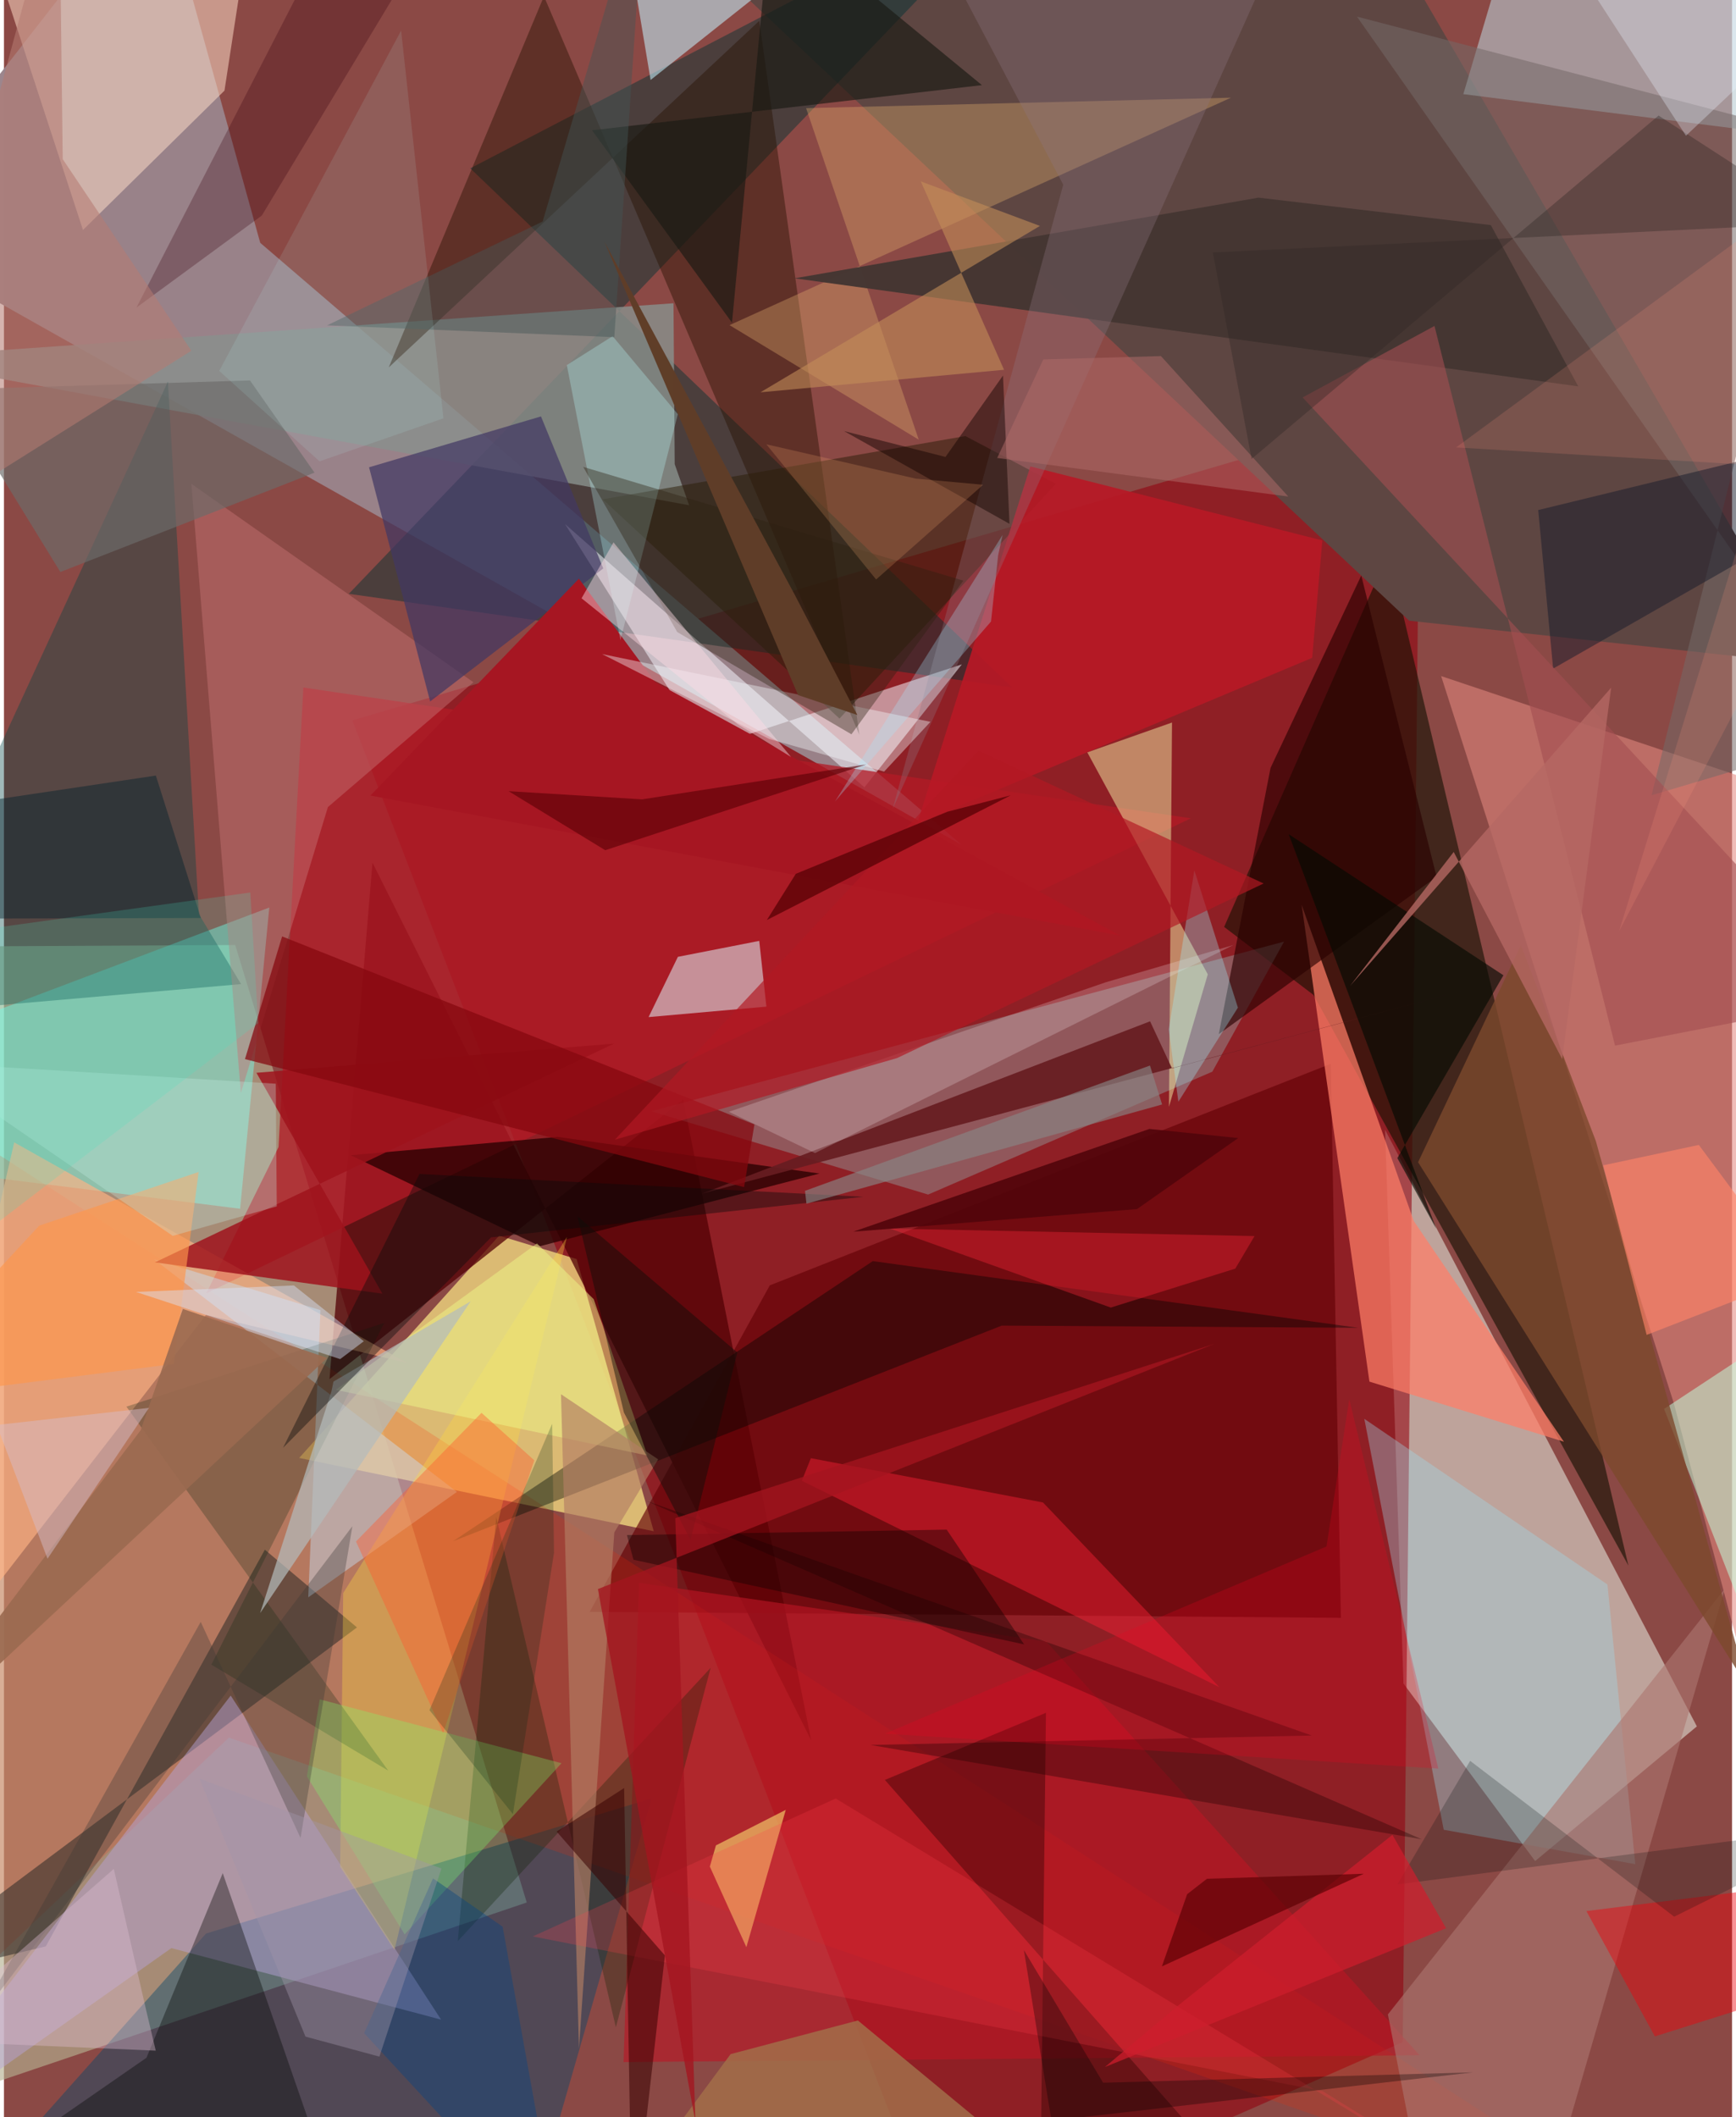 <svg xmlns="http://www.w3.org/2000/svg" width="228" height="278" viewBox="0 0 836 1024"><path fill="#8b4945" d="M0 0h836v1024H0z"/><path fill="#b5b190" fill-opacity=".639" d="M111.876 457.068l141.039 463.099-255.973 86.612-33.118-548.937z"/><path fill="#e5e7dc" fill-opacity=".573" d="M740.737 900.125l-63.687-85.86-8.911-267.85 150.838 288.581z"/><path fill="#92000d" fill-opacity=".569" d="M685.083 196.632l-8.391 791.095L453.222 1086l-284.66-737.565z"/><path fill="#9a838a" fill-opacity=".976" d="M123.978 117.444L74.198-62-62 112.837l525.386 295.87z"/><path fill="#eed67f" fill-opacity=".8" d="M239.563 597.658l37.478 11.304 37.31 131.642-171.53-35.448z"/><path fill="#121001" fill-opacity=".596" d="M669.794 267.412l116.07 489.811L633.55 481.24l-43.255-32.92z"/><path fill="#5e4642" d="M679.806 300.22l194.341 21.08L651.215-62 330.384-28.384z"/><path fill="#013133" fill-opacity=".459" d="M225.59 81.423L501.162-62 166.83 287.216l320.962 45.321z"/><path fill="#e38980" fill-opacity=".565" d="M807.718 678.312L898 1018.248 880.022 388.89 695.27 327z"/><path fill="#530105" fill-opacity=".753" d="M390.501 841.698l-212.22-424.47-20.802 249.834 171.097-135.26z"/><path fill="#89908d" fill-opacity=".812" d="M324.49 224.5l6.968 19.873-387.62-71.2 380.064-26.493z"/><path fill="#93aaa9" fill-opacity=".408" d="M313.191 537.472l306.104-82.06-34.719 62.917-137.484 59.436z"/><path fill="#01466c" fill-opacity=".416" d="M251.948 1082.96l61.392-213.13-215.592 65.362L-36.56 1086z"/><path fill="#640006" fill-opacity=".647" d="M370.483 621.692L283.384 779.56l363.385 2.936-4.892-267.98z"/><path fill="#b9cbd1" fill-opacity=".596" d="M706 45.535l192 24.283V14.386L737.876-62z"/><path fill="#76ffec" fill-opacity=".455" d="M-62 562.428v-51.59l190.37-71.91-14.128 145.707z"/><path fill="#f5f6fe" fill-opacity=".525" d="M271.44 253.48l68.226 108.395 123.742-40.541-47.15 59.472z"/><path fill="#fe2700" fill-opacity=".184" d="M-62 520.107v482.044l170.816-161.724L815.299 1086z"/><path fill="#b21a26" fill-opacity=".757" d="M144.848 332.534l429.318 63.246-476.32 229.786 34.991-70.772z"/><path fill="#004544" fill-opacity=".373" d="M114.718 475.975L-62 491.372 79.318 184.6l14.984 257.577z"/><path fill="#302c29" fill-opacity=".557" d="M126.215 749.527L20.228 941.387-62 961.083l232.768-173.954z"/><path fill="#ffdec9" fill-opacity=".529" d="M38.223 111.24L-18.413-62l140.85 3.14-15.758 102.7z"/><path fill="#dceaf0" fill-opacity=".565" d="M326.024 462.787l39.36-7.71 3.458 31.796-56.994 5.056z"/><path fill="#ff7d67" fill-opacity=".718" d="M754.66 697.305L682.07 590.62l-54.29-152.984 32.793 230.605z"/><path fill="#feb384" fill-opacity=".655" d="M97.746 635.984l97.35 23.27L4.963 552.533-62 842.152z"/><path fill="#fdffb0" fill-opacity=".459" d="M524.095 363.891l58.282 107.362-18.784 64.067 1.48-185.863z"/><path fill="#271200" fill-opacity=".439" d="M186.16 177.69L261.237-1.8l152.595 357.204L365.398 10.08z"/><path fill="#ba1624" fill-opacity=".616" d="M299.757 997.353l7.473-231.811 197.041 28.411 180.573 200.104z"/><path fill="#b7a4d8" fill-opacity=".478" d="M80.992 942.226L-62 1043.31 109.7 820.1l101.76 156.713z"/><path fill="#280101" fill-opacity=".769" d="M259.316 602.74l135.196-35.139-126.656-17.719-100.168 8.87z"/><path fill="#e6b170" fill-opacity=".345" d="M388.048 52.307l205.533-5.053-242.567 110.007 91.542 55.4z"/><path fill="#9cddee" fill-opacity=".345" d="M775.727 766.375l-117.62-80.13 38.41 198.746 92.671 16.628z"/><path fill="#c7e4ff" fill-opacity=".42" d="M219.14 721.567L72.575 609.074l80.526 24.584-5.894 138.92z"/><path fill="#ac766f" fill-opacity=".612" d="M832.482 768.49L739.895 1086l-57.87-47.224-12.513-64.49z"/><path fill="#2c1e09" fill-opacity=".514" d="M404.208 347.55L289.632 241.5l175.46-30.593L508.9 234.01z"/><path fill="#c77375" fill-opacity=".459" d="M114.61 528.69L90.661 234.004 227.11 329.97l-70.39 60.382z"/><path fill="#b81826" fill-opacity=".914" d="M632.878 318.175L441.75 398.398l54.78-172.81 141.265 35.796z"/><path fill="#413763" fill-opacity=".71" d="M176.624 226.014l83.175-24.615 30.126 73.524-83.753 64.34z"/><path fill="#000300" fill-opacity=".404" d="M420.317 609.956l-203.102 135.51 265.483-104.315 172.45 1.06z"/><path fill="#ffd940" fill-opacity=".337" d="M164.114 770.495l-1.462 132.445 26.254 40.2 83.463-344.892z"/><path fill="#c3f0fd" fill-opacity=".561" d="M297.028-56.133l16.351 34.13L439.663-62 312.83 38.687z"/><path fill="#453632" fill-opacity=".98" d="M761.6 186.88l-379.114-52.268 224.42-39.026 112.4 13.285z"/><path fill="#c2fedd" fill-opacity=".522" d="M803.121 681.43L898 618.923V504.428L861.88 832.47z"/><path fill="#a61622" d="M315.127 330.022l-36.984-50.133-100.834 104.89 362.733 67.771z"/><path fill="#0d2611" fill-opacity=".263" d="M59.241 680.335l126.662 176.072-85.58-51.28 83.653-165.28z"/><path fill="#fb2136" fill-opacity=".439" d="M385.982 716.203l201.967 99.8-85.292-89.31-112.282-21.42z"/><path fill="#fad96f" fill-opacity=".612" d="M341.483 902.791l17.677 38.982 19.062-66.413-33.784 17.186z"/><path fill="#2d0000" fill-opacity=".392" d="M504.083 828.432L501.088 1086h123.289L426.173 860.887z"/><path fill="#000500" fill-opacity=".365" d="M68.951 995.264l36.892-89.299L168.268 1086H-62z"/><path fill="#7c492c" fill-opacity=".796" d="M684.118 562.119l49.75-104.98 36.242 94.749 73.53 264.258z"/><path fill="#681d21" fill-opacity=".918" d="M565.077 516.761l161.805-43.386-389.191 103.96 216.77-83.363z"/><path fill="#0d1f00" fill-opacity=".294" d="M341.874 806.67l-45.853 173.863-57.85-246.816-18.625 205.164z"/><path fill="#9e121c" fill-opacity=".839" d="M73.042 610.561l222.114-105.81-173.03 14.12 60.96 106.843z"/><path fill="#746a68" fill-opacity=".545" d="M797.039 384.645l79.438-318.676L654.535 8.033 898 354.695z"/><path fill="#290001" fill-opacity=".639" d="M693.061 424.092l-105.359 76.087 25.035-128.761 43.89-93.063z"/><path fill="#907683" fill-opacity=".318" d="M632.952-62L443.865-40.78l68.587 130.13-82.506 301.877z"/><path fill="#f0000a" fill-opacity=".431" d="M863.48 912.063l-6.557 54.526-58.268 18.345-33.121-60.619z"/><path fill="#85070f" fill-opacity=".729" d="M134.566 452.911l-17.967 59.344 241.454 61.914 4.997-30.318z"/><path fill="#eff988" fill-opacity=".478" d="M285.304 628.357l-27.448-26.949-97.35 70.806 150.783 31.787z"/><path fill="#f5f0f3" fill-opacity=".224" d="M392.362 557.701l-41.66-19.965 182.51-62.705 61.626-17.983z"/><path fill="#1e0000" fill-opacity=".345" d="M419.202 843.977l213.487-4.562-322.171-113.572 375.3 163.738z"/><path fill="#bcffff" fill-opacity=".282" d="M294.444 162.592l-22.151 13.992L298.244 309.6l27.753-109.268z"/><path fill="#a26d49" fill-opacity=".851" d="M514.435 1061l-231.274 25 68.377-92.5 61.564-16.269z"/><path fill="#181d2b" fill-opacity=".51" d="M852.484 264.48l-103.036 58.9-7.218-76.681L898 208.758z"/><path fill="#6c6b6a" fill-opacity=".675" d="M-26.926 188.427l54.21 88.233 122.95-48.053-31.209-44.59z"/><path fill="#030b03" fill-opacity=".627" d="M725.399 471.71l-103.865-68.222 71.36 190.811-18.81-34.169z"/><path fill="#a24e51" fill-opacity=".604" d="M692.052 157.661l87.34 348.075L898 482.693l-269.727-290.47z"/><path fill="#b37d63" fill-opacity=".655" d="M278.17 990.82l17.097-249.63 21.203-35.371-46.99-31.48z"/><path fill="#f5fdff" fill-opacity=".388" d="M425.79 373.21l22.416-24.085-158.86-32.777 80.837 41.057z"/><path fill="#79ff6b" fill-opacity=".29" d="M146.555 859.197l6.216-37.296 116.969 30.9-75.89 82.795z"/><path fill="#191913" fill-opacity=".647" d="M473.114 41.179l-188.616 21.84 67.706 93.049L371.1-42.757z"/><path fill="#c58e59" fill-opacity=".576" d="M365.97 189.74l135.206-80.472-57.627-21.537 40.264 91.123z"/><path fill="#b4bbbb" fill-opacity=".706" d="M225.811 629.372l-101.88 150.829 34.487-107.21.988-4.777z"/><path fill="#ff8467" fill-opacity=".639" d="M819.928 553.764l47.357 63.69-72.597 28.19-20.99-82.025z"/><path fill="#39020e" fill-opacity=".286" d="M64.107 148.756L169.136-55.447 224.92-62 124.745 104.257z"/><path fill="#fe273b" fill-opacity=".365" d="M595.686 613.588l-60.238 18.835-106.795-38.208 176.341 3.631z"/><path fill="#fd964d" fill-opacity=".659" d="M-62 678l144.161-18.302 12.019-92.85-77.12 25.954z"/><path fill="#07232e" fill-opacity=".467" d="M73.495 375.114l21.763 68.897-151.054.388.772-50.09z"/><path fill="#ff582d" fill-opacity=".4" d="M170.298 745.565l60.723-62.224 25.536 22.957-44.098 131.865z"/><path fill="#9df4ff" fill-opacity=".318" d="M563.483 497.916l12.397-76.994 21.072 66.443-28.807 45.497z"/><path fill="#c4ebe3" fill-opacity=".314" d="M131.501 524.155l-172.245-10.403 122.421 84 50.294-14.265z"/><path fill="#3c3734" fill-opacity=".329" d="M95.187 784.444l48.29 104.5 25.079-150.767-182.032 240.118z"/><path fill="#080a0a" fill-opacity=".408" d="M415.678 578.842l-214.672-11.038-66.01 132.478 100.648-101.804z"/><path fill="#084481" fill-opacity=".412" d="M174.244 983.367L269.06 1086l-27.81-154.125-33.69-23.378z"/><path fill="#2e2110" fill-opacity=".388" d="M464.106 280.83l-54.121 74.327-84.28-49.466-45.487-79.88z"/><path fill="#f00420" fill-opacity=".231" d="M639.804 747.975l-213.547 90.547 267.652 16.903-43.089-178.726z"/><path fill="#ff3e4d" fill-opacity=".227" d="M757.957 1086l-119.871-74.544-382.275-74.875 146.557-66.713z"/><path fill="#0e0e09" fill-opacity=".463" d="M277.435 588.253l77.359 65.877-22.637 90.656-32.24-61.597z"/><path fill="#b47a71" fill-opacity=".565" d="M28.43 76.963l62.245 92.676L-62 265.554 26.732-62z"/><path fill="#110400" fill-opacity=".471" d="M486.441 253.36l-3.136-71.72-27.82 39.369-49.093-12.517z"/><path fill="#b21922" fill-opacity=".675" d="M471.436 363.093l137.955 64.214-177.277 84.428-136.56 39.487z"/><path fill="#a4e9ff" fill-opacity=".286" d="M477.515 300.606l3.45-32.068 2.144-9.797-81.034 128.851z"/><path fill="#380000" fill-opacity=".529" d="M303.876 1086l-3.849-221.186-32.669 21.044 52.398 59.917z"/><path fill="#888786" fill-opacity=".631" d="M388.226 582.182l172.062-47.99-5.877-18.832-166.891 60.603z"/><path fill="#012812" fill-opacity=".231" d="M266.099 751.026l-.892-62.413-59.359 138.528 40.37 50.274z"/><path fill="#120000" fill-opacity=".412" d="M301.38 742.466l154.686-2.644 37.461 55.516L304.532 754.4z"/><path fill="#000d0d" fill-opacity=".22" d="M709.307 851.663l-35.228 59.783L898 882.335l-89.997 44.698z"/><path fill="#debdd2" fill-opacity=".388" d="M53.13 903.927l15.755 68.744 4.553 19.154-115.04-4.918z"/><path fill="#445656" fill-opacity=".447" d="M260.603 107.14L156.32 157.366l138.953 5.711L310.438-62z"/><path fill="#b06c6a" fill-opacity=".506" d="M480.501 221.505l22.308-47.665 56.908-1.613 61.591 67.93z"/><path fill="#2e2725" fill-opacity=".369" d="M584.828 122.109l295.838-14.22-80.204-51.993-196.893 166.08z"/><path fill="#ff947d" fill-opacity=".169" d="M898 72.737L702.507 216.391 898 228.055 781.381 450.333z"/><path fill="#a3141f" fill-opacity=".765" d="M287.342 768.58l47.185 257.82-9.753-292.109 260.777-84.329z"/><path fill="#51050a" fill-opacity=".902" d="M554.136 546.027L410.827 595.73l137.298-10.935 48.978-34.355z"/><path fill="#46e2c0" fill-opacity=".2" d="M119.172 431.678L-62 456.664v179.72L122.982 494.86z"/><path fill="#5c0105" fill-opacity=".624" d="M417.16 369.723L308.74 386.62l-64.612-3.955 46.75 28.553z"/><path fill="#570004" fill-opacity=".749" d="M487.027 384.673l-117.97 60.32 14.012-22.351 73.395-30.054z"/><path fill="#b9ffff" fill-opacity=".11" d="M192.134 14.797l20.492 187.523-59.957 20.82-48.537-43.73z"/><path fill="#ce1d2c" fill-opacity=".729" d="M532.597 999.758l36.48-30.586 102.615-81.718 25.977 45.166z"/><path fill="#b56863" fill-opacity=".788" d="M651.274 476.781l126.24-144.176-23.676 179.635-52.486-100.176z"/><path fill="#040000" fill-opacity=".314" d="M506.743 1025.702l-13.328-82.52 38.326 64.157 179.028-5.025z"/><path fill="#eaf4ff" fill-opacity=".318" d="M898-14.041l-84.286 79.695L730.83-62H898z"/><path fill="#603e29" fill-opacity=".996" d="M382.25 287.074l30.607 58.76-28.674-9.645-93.598-219.095z"/><path fill="#5c0003" fill-opacity=".671" d="M572.394 916.15l9.595-7.455 75.86-2.43-97.674 44.815z"/><path fill="#fcad75" fill-opacity=".204" d="M441.043 231.482l32.645 2.98-51.76 45.812-53.105-65.38z"/><path fill="#9b6a50" fill-opacity=".906" d="M156.402 656.784l-69.851-23.69-20.421 58.663L-62 860.767z"/><path fill="#ffdce4" fill-opacity=".443" d="M380.765 366.11l-25.716-15.782-75.63-60.958 15.457-27.027z"/><path fill="#d6bcc9" fill-opacity=".478" d="M-62 695.807l11.557-129.84 71.517 187.932 49.09-72.968z"/><path fill="#a294a8" fill-opacity=".404" d="M145.866 985.032L94.59 860.277l117.064 43.445-30.025 91.001z"/><path fill="#d8e5fe" fill-opacity=".435" d="M63.861 624.853l76.406-3.127 33.835 26.984-11.456 8.645z"/></svg>